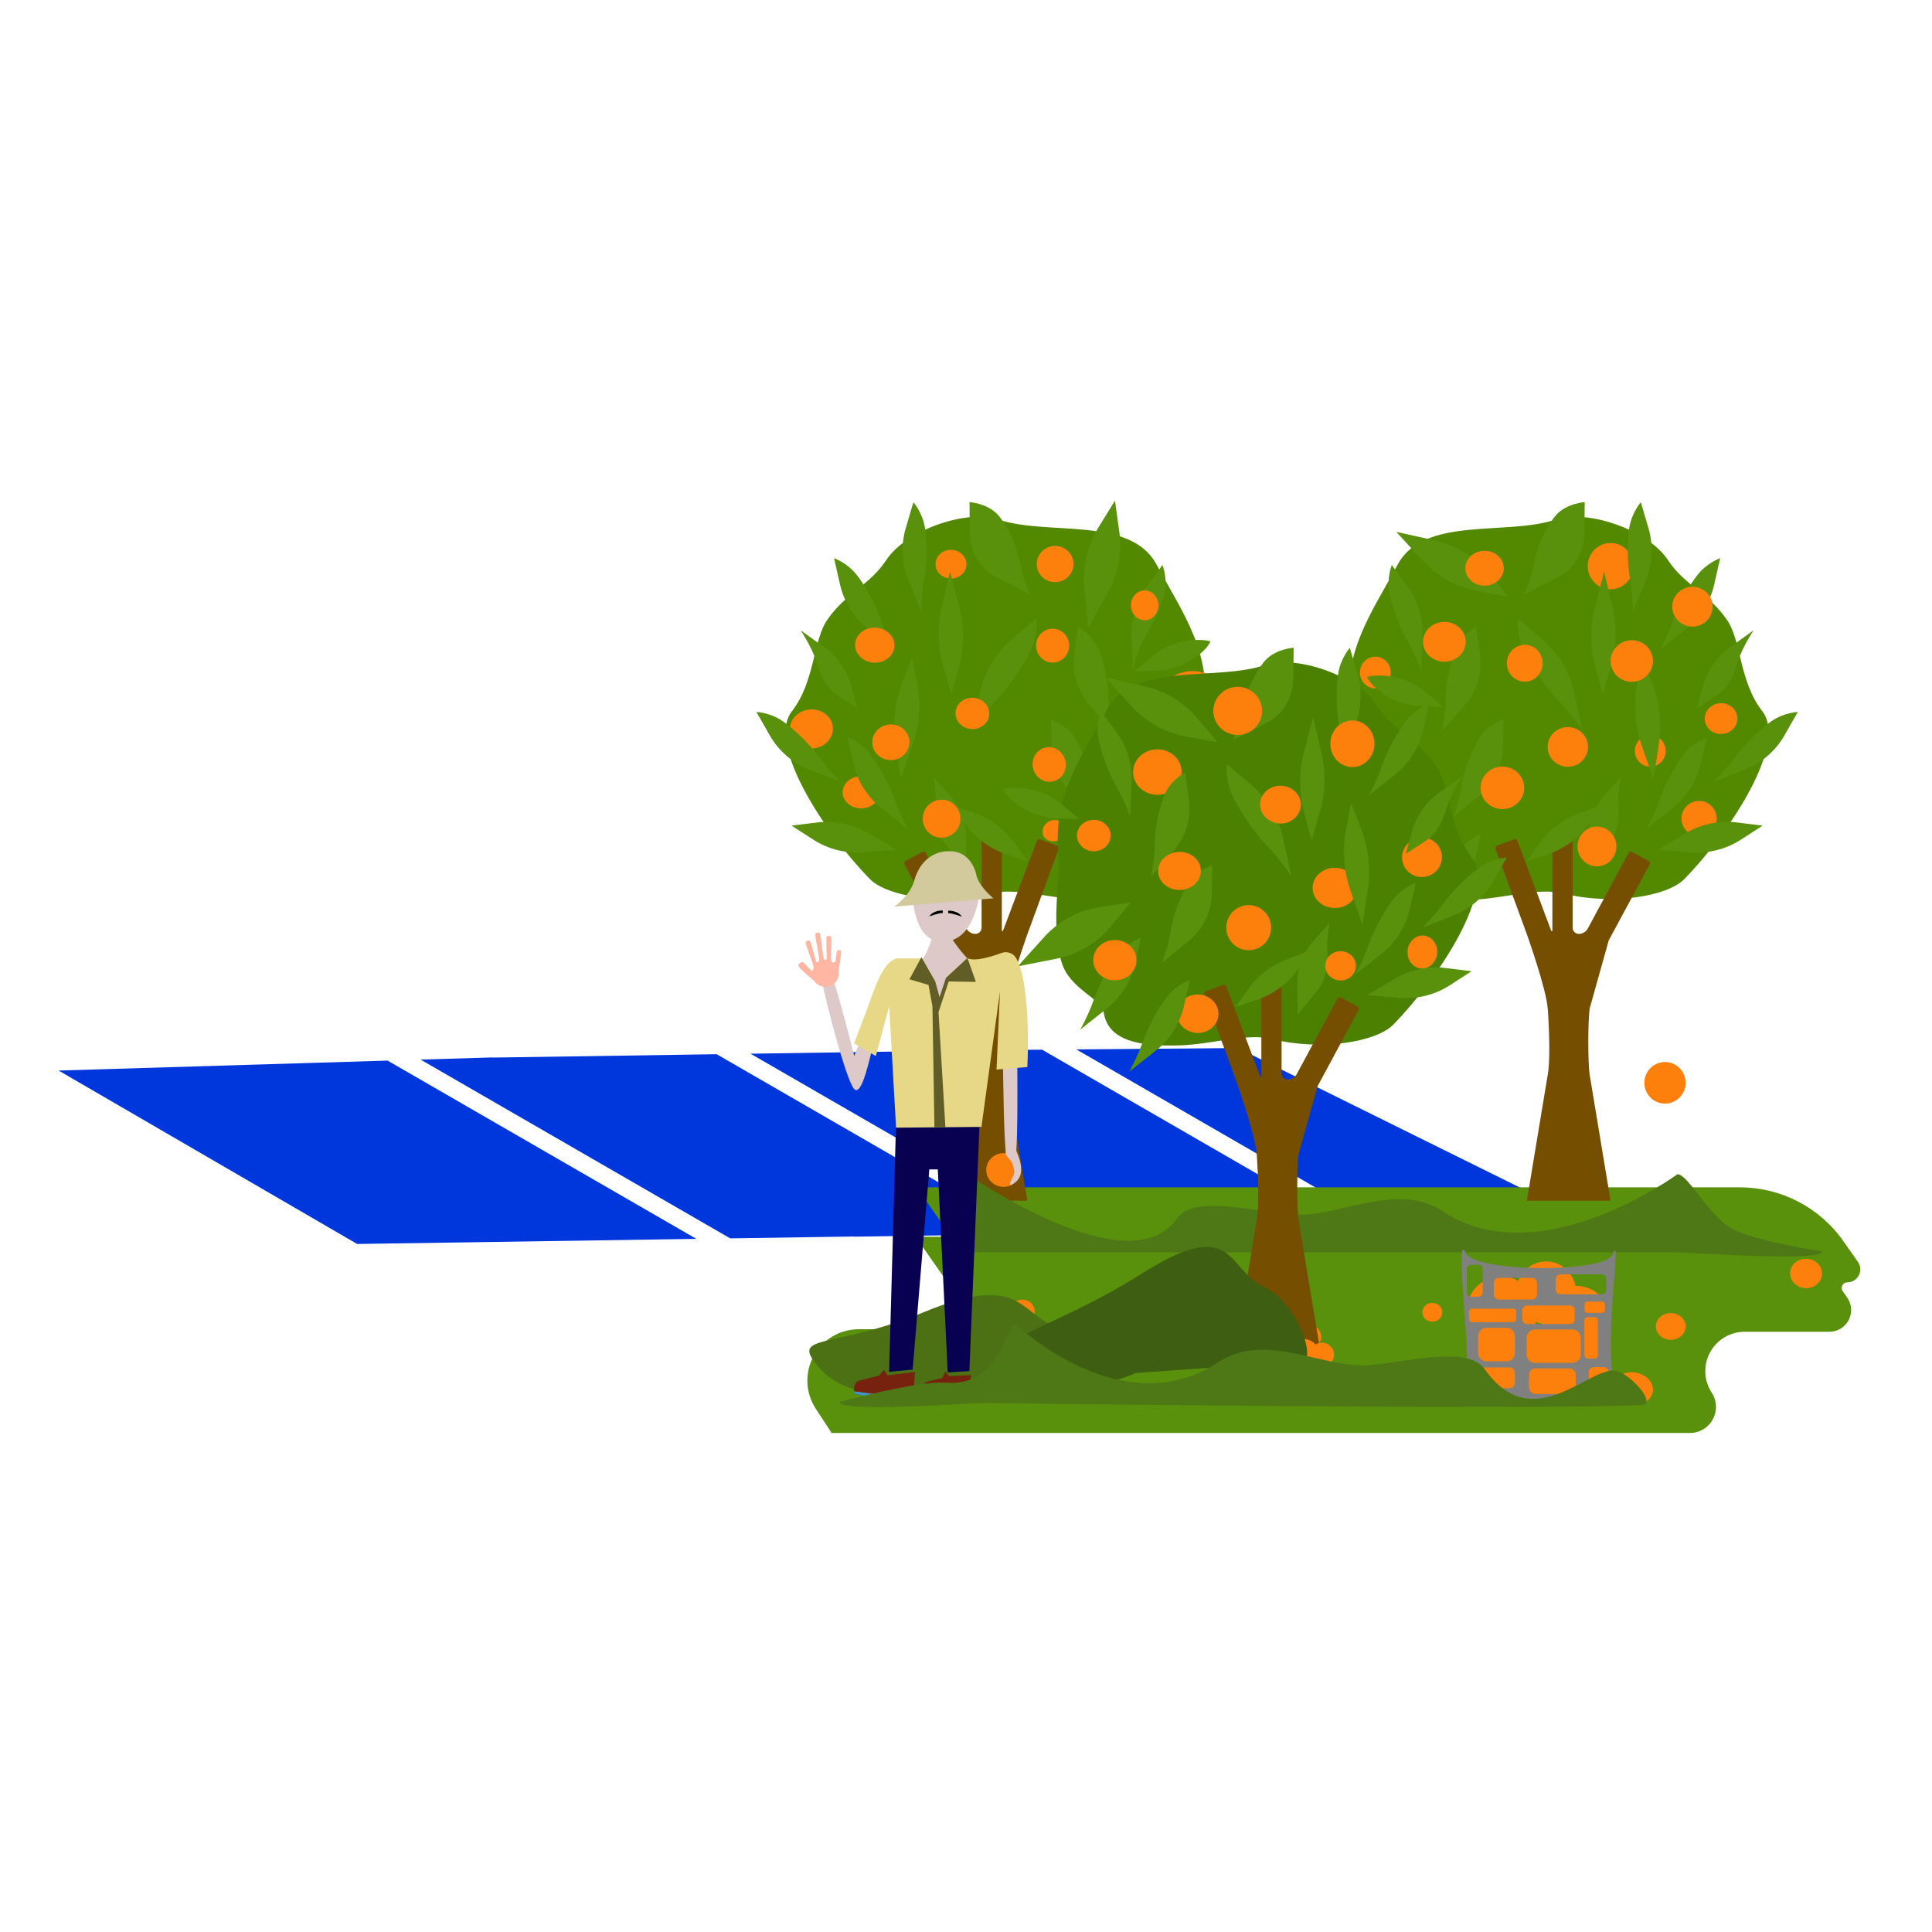 <?xml version="1.0" encoding="UTF-8" standalone="no"?>
<!DOCTYPE svg PUBLIC "-//W3C//DTD SVG 1.1//EN" "http://www.w3.org/Graphics/SVG/1.1/DTD/svg11.dtd">
<svg width="100%" height="100%" viewBox="0 0 800 800" version="1.1" xmlns="http://www.w3.org/2000/svg" xmlns:xlink="http://www.w3.org/1999/xlink" xml:space="preserve" xmlns:serif="http://www.serif.com/" style="fill-rule:evenodd;clip-rule:evenodd;stroke-linejoin:round;stroke-miterlimit:2;">
    <rect id="Artboard1" x="0" y="0" width="800" height="800" style="fill:none;"/>
    <g id="Artboard11" serif:id="Artboard1">
        <g transform="matrix(0.655,0,0,0.655,885.736,-93.907)">
            <g transform="matrix(0.997,-0.015,0.014,0.912,-202.892,113.914)">
                <path d="M-306.401,879.867L-465.825,879.269L-491.789,879.269L-687.49,751.396L-535.772,751.396L-502.635,751.645L-306.401,879.867ZM-480.914,751.808L-378.388,752.577L-150.691,880.45L-284.805,879.948L-480.914,751.808ZM-513.261,879.269L-623.575,879.269L-623.649,879.156L-702.157,879.156L-896.694,752.043L-850.921,751.283L-850.847,751.396L-708.961,751.396L-513.261,879.269ZM-723.628,879.156L-938.724,879.156L-1126.29,755.855L-917.634,752.39L-723.628,879.156Z" style="fill:rgb(0,55,221);"/>
            </g>
            <path d="M-249.345,985.291C-258.477,985.291 -266.875,990.296 -271.22,998.329C-275.565,1006.36 -275.157,1016.13 -270.158,1023.77C-270.158,1023.77 -270.158,1023.77 -270.157,1023.77C-266.845,1028.84 -266.575,1035.31 -269.454,1040.63C-272.332,1045.96 -277.897,1049.27 -283.948,1049.27C-402.506,1049.27 -826.528,1049.27 -826.528,1049.27C-826.528,1049.27 -830.762,1042.8 -836.569,1033.92C-843.094,1023.94 -843.627,1011.19 -837.955,1000.71C-832.283,990.218 -821.319,983.683 -809.397,983.683C-772.596,983.683 -732.493,983.683 -732.493,983.683L-773.438,925.255L-750.844,925.255L-772.756,893.986L-252.372,893.986C-226.285,893.986 -201.837,906.707 -186.865,928.071C-183.611,932.716 -180.448,937.228 -177.698,941.152C-175.948,943.65 -175.733,946.914 -177.141,949.619C-178.549,952.324 -181.345,954.022 -184.395,954.022L-184.398,954.022C-185.732,954.022 -186.956,954.764 -187.572,955.948C-188.188,957.132 -188.094,958.56 -187.328,959.653C-186.473,960.873 -185.52,962.234 -184.511,963.674C-181.571,967.869 -181.21,973.351 -183.574,977.896C-185.939,982.44 -190.636,985.291 -195.759,985.291C-211.27,985.291 -231.312,985.291 -249.345,985.291Z" style="fill:rgb(89,144,12);"/>
            <g transform="matrix(1,0,0,1,-87.046,51.165)">
                <g transform="matrix(-1,0,0,1,-18.157,188.225)">
                    <g transform="matrix(1.157,0,0,1.023,-74.389,-25.447)">
                        <path d="M292.111,252.081C318.715,262.272 364.025,249.777 378.35,279.698C393.316,310.961 408.421,333.512 404.576,371.507C403.589,381.251 409.287,414.255 402.879,436.359C398.218,452.439 381.035,458.508 380.079,466.373C377.831,484.864 359.33,487.741 338.649,487.07C321.1,486.5 301.668,479.217 287.906,483.153C261.521,490.698 231.089,484.936 221.905,474.324C196.692,445.192 165.276,390.79 179.222,370.524C191.959,352.017 190.593,326.878 198.635,313.873C208.956,297.181 221.88,292.407 230.642,277.317C241.706,258.261 275.019,245.534 292.111,252.081Z" style="fill:rgb(82,137,0);"/>
                    </g>
                    <g transform="matrix(1,0,0,1,-0.055,-1.02)">
                        <path d="M230.119,499.515C230.119,499.515 208.443,459.291 204.175,451.37C203.775,450.627 204.052,449.7 204.795,449.3C207.362,447.917 212.932,444.915 215.499,443.532C216.242,443.132 217.169,443.409 217.569,444.152C221.234,450.954 237.772,481.644 243.338,491.974C244.468,494.071 246.659,495.379 249.041,495.379C249.042,495.379 249.042,495.379 249.043,495.379C250.076,495.379 251.067,494.969 251.798,494.238C252.529,493.507 252.939,492.516 252.939,491.483C252.939,479.73 252.939,444.962 252.939,437.247C252.939,436.403 253.623,435.719 254.467,435.719C256.928,435.719 261.741,435.719 264.201,435.719C264.607,435.719 264.995,435.88 265.282,436.166C265.568,436.453 265.729,436.842 265.729,437.247C265.729,445.402 265.729,483.786 265.729,493.261C265.729,493.447 265.862,493.607 266.046,493.64C266.229,493.673 266.41,493.571 266.476,493.396C269.994,484.049 284.883,444.496 287.898,436.486C288.193,435.701 289.066,435.301 289.854,435.59C292.497,436.56 298.138,438.63 300.79,439.603C301.17,439.743 301.48,440.028 301.65,440.396C301.82,440.763 301.838,441.184 301.698,441.564C298.505,450.264 281.871,495.595 281.871,495.595C281.871,495.595 269.417,530.509 268.689,542.718C268.689,542.718 268.689,542.718 268.688,542.718C268.647,542.718 268.613,542.751 268.613,542.793C268.613,544.748 266.486,570.456 268.613,584.31C268.615,584.32 268.642,584.31 268.642,584.31L281.87,664.058L228.956,664.058L242.185,584.31C242.185,584.31 242.212,584.32 242.213,584.31C243.278,575.807 243.323,552.441 242.213,542.718C242.213,542.717 242.213,542.718 242.212,542.718C242.207,542.718 242.203,542.715 242.202,542.71C242.023,542.069 230.119,499.515 230.119,499.515Z" style="fill:rgb(117,78,0);"/>
                    </g>
                    <g transform="matrix(0.516,0.027,-0.027,0.524,162.909,132.081)">
                        <circle cx="140.457" cy="240.474" r="27.919" style="fill:rgb(252,128,11);"/>
                    </g>
                    <g transform="matrix(0.349,0,0,0.359,328.578,242.804)">
                        <circle cx="140.457" cy="240.474" r="27.919" style="fill:rgb(252,128,11);"/>
                    </g>
                    <g transform="matrix(0.467,0,0,0.471,128.896,475.244)">
                        <circle cx="140.457" cy="240.474" r="27.919" style="fill:rgb(252,128,11);"/>
                    </g>
                    <g transform="matrix(0.35,0,0,0.356,154.629,293.106)">
                        <circle cx="140.457" cy="240.474" r="27.919" style="fill:rgb(252,128,11);"/>
                    </g>
                    <g transform="matrix(0.398,-4.84129e-19,0,0.399,117.047,325.494)">
                        <circle cx="140.457" cy="240.474" r="27.919" style="fill:rgb(252,128,11);"/>
                    </g>
                    <g transform="matrix(0.37,0,0,0.349,107.073,274.338)">
                        <circle cx="140.457" cy="240.474" r="27.919" style="fill:rgb(252,128,11);"/>
                    </g>
                    <g>
                        <g transform="matrix(-0.035,0.152,-0.275,-0.063,154.286,402.656)">
                            <path d="M176.226,-185.053C176.226,-185.053 197.169,-148.537 216.721,-114.446C237.67,-77.92 236.281,-35.841 212.951,-0.225C194.571,27.834 176.226,55.84 176.226,55.84C176.226,55.84 157.881,27.834 139.501,-0.225C116.171,-35.841 114.782,-77.92 135.73,-114.446C155.283,-148.537 176.226,-185.053 176.226,-185.053Z" style="fill:rgb(89,144,12);"/>
                        </g>
                        <g transform="matrix(0.074,-0.101,0.206,0.152,257.596,457.912)">
                            <path d="M176.226,-185.053C176.226,-185.053 197.169,-148.537 216.721,-114.446C237.67,-77.92 236.281,-35.841 212.951,-0.225C194.571,27.834 176.226,55.84 176.226,55.84C176.226,55.84 157.881,27.834 139.501,-0.225C116.171,-35.841 114.782,-77.92 135.73,-114.446C155.283,-148.537 176.226,-185.053 176.226,-185.053Z" style="fill:rgb(89,144,12);"/>
                        </g>
                        <g transform="matrix(-0.153,0.053,-0.084,-0.241,254.166,399.454)">
                            <path d="M176.226,-185.053C176.226,-185.053 197.169,-148.537 216.721,-114.446C237.67,-77.92 226.532,-46.549 203.202,-10.932C184.822,17.127 176.226,55.84 176.226,55.84C176.226,55.84 157.881,27.834 139.501,-0.225C116.171,-35.841 114.782,-77.92 135.73,-114.446C155.283,-148.537 176.226,-185.053 176.226,-185.053Z" style="fill:rgb(89,144,12);"/>
                        </g>
                        <g transform="matrix(-0.097,0.172,-0.297,-0.168,381.815,361.439)">
                            <path d="M176.226,-185.053C176.226,-185.053 197.169,-148.537 216.721,-114.446C237.67,-77.92 236.281,-35.841 212.951,-0.225C194.571,27.834 176.226,55.84 176.226,55.84C176.226,55.84 157.881,27.834 139.501,-0.225C116.171,-35.841 114.782,-77.92 135.73,-114.446C155.283,-148.537 176.226,-185.053 176.226,-185.053Z" style="fill:rgb(89,144,12);"/>
                        </g>
                        <g transform="matrix(0.094,0.162,-0.295,0.17,293.19,243.14)">
                            <path d="M176.226,-185.053C176.226,-185.053 197.169,-148.537 216.721,-114.446C237.67,-77.92 236.281,-35.841 212.951,-0.225C194.571,27.834 176.226,55.84 176.226,55.84C176.226,55.84 157.881,27.834 139.501,-0.225C116.171,-35.841 114.782,-77.92 135.73,-114.446C155.283,-148.537 176.226,-185.053 176.226,-185.053Z" style="fill:rgb(89,144,12);"/>
                        </g>
                        <g transform="matrix(0.046,0.12,-0.225,0.087,339.186,324.893)">
                            <path d="M173.814,-158.007C173.814,-158.007 197.169,-148.537 216.721,-114.446C237.67,-77.92 236.281,-35.841 212.951,-0.225C194.571,27.834 176.226,55.84 176.226,55.84C176.226,55.84 157.881,27.834 139.501,-0.225C116.171,-35.841 114.782,-77.92 135.73,-114.446C155.283,-148.537 173.814,-158.007 173.814,-158.007Z" style="fill:rgb(89,144,12);"/>
                        </g>
                        <g transform="matrix(0.117,-0.086,0.149,0.205,145.459,355.537)">
                            <path d="M176.226,-185.053C176.226,-185.053 197.169,-148.537 216.721,-114.446C237.67,-77.92 236.281,-35.841 212.951,-0.225C194.571,27.834 176.226,55.84 176.226,55.84C176.226,55.84 157.881,27.834 139.501,-0.225C116.171,-35.841 132.153,-65.881 153.102,-102.407C172.654,-136.498 176.226,-185.053 176.226,-185.053Z" style="fill:rgb(89,144,12);"/>
                        </g>
                        <g transform="matrix(-0.138,-0.013,0.03,-0.321,231.607,339.628)">
                            <path d="M176.226,-185.053C176.226,-185.053 197.169,-148.537 216.721,-114.446C237.67,-77.92 236.281,-35.841 212.951,-0.225C194.571,27.834 176.226,55.84 176.226,55.84C176.226,55.84 157.881,27.834 139.501,-0.225C116.171,-35.841 114.782,-77.92 135.73,-114.446C155.283,-148.537 176.226,-185.053 176.226,-185.053Z" style="fill:rgb(89,144,12);"/>
                        </g>
                        <g transform="matrix(0.139,-0.002,0.004,0.323,209.195,325.397)">
                            <path d="M176.226,-185.053C176.226,-185.053 197.169,-148.537 216.721,-114.446C237.67,-77.92 236.281,-35.841 212.951,-0.225C194.571,27.834 176.226,55.84 176.226,55.84C176.226,55.84 157.881,27.834 139.501,-0.225C116.171,-35.841 114.782,-77.92 135.73,-114.446C155.283,-148.537 176.226,-185.053 176.226,-185.053Z" style="fill:rgb(89,144,12);"/>
                        </g>
                        <g transform="matrix(-0.106,0.128,-0.222,-0.184,141.621,341.801)">
                            <path d="M176.226,-185.053C176.226,-185.053 197.169,-148.537 216.721,-114.446C237.67,-77.92 236.281,-35.841 212.951,-0.225C194.571,27.834 176.226,55.84 176.226,55.84C176.226,55.84 145.166,32.837 139.501,-0.225C135.044,-26.238 139.584,-75.756 156.573,-114.296C172.426,-150.257 176.226,-185.053 176.226,-185.053Z" style="fill:rgb(89,144,12);"/>
                        </g>
                        <g transform="matrix(-0.165,0.012,-0.021,-0.288,240.003,235.472)">
                            <path d="M176.226,-185.053C176.226,-185.053 197.169,-148.537 216.721,-114.446C237.67,-77.92 236.281,-35.841 212.951,-0.225C194.571,27.834 176.226,55.84 176.226,55.84C176.226,55.84 145.166,32.837 139.501,-0.225C135.044,-26.238 139.584,-75.756 156.573,-114.296C172.426,-150.257 176.226,-185.053 176.226,-185.053Z" style="fill:rgb(89,144,12);"/>
                        </g>
                        <g transform="matrix(-0.139,0.091,-0.159,-0.241,201.403,367.422)">
                            <path d="M176.226,-185.053C176.226,-185.053 197.169,-148.537 216.721,-114.446C237.67,-77.92 236.281,-35.841 212.951,-0.225C194.571,27.834 176.226,55.84 176.226,55.84C176.226,55.84 145.166,32.837 139.501,-0.225C135.044,-26.238 139.584,-75.756 156.573,-114.296C172.426,-150.257 176.226,-185.053 176.226,-185.053Z" style="fill:rgb(89,144,12);"/>
                        </g>
                        <g transform="matrix(-0.163,-0.094,0.17,-0.295,306.76,328.028)">
                            <path d="M176.226,-185.053C176.226,-185.053 197.169,-148.537 216.721,-114.446C237.67,-77.92 236.281,-35.841 212.951,-0.225C194.571,27.834 176.226,55.84 176.226,55.84C176.226,55.84 145.166,32.837 139.501,-0.225C135.044,-26.238 139.584,-75.756 156.573,-114.296C172.426,-150.257 176.226,-185.053 176.226,-185.053Z" style="fill:rgb(89,144,12);"/>
                        </g>
                        <g transform="matrix(-0.139,0.091,-0.159,-0.241,192.994,254.292)">
                            <path d="M176.226,-185.053C176.226,-185.053 197.169,-148.537 216.721,-114.446C237.67,-77.92 236.281,-35.841 212.951,-0.225C194.571,27.834 176.226,55.84 176.226,55.84C176.226,55.84 145.166,32.837 139.501,-0.225C135.044,-26.238 139.584,-75.756 156.573,-114.296C172.426,-150.257 176.226,-185.053 176.226,-185.053Z" style="fill:rgb(89,144,12);"/>
                        </g>
                        <g transform="matrix(-0.239,0.158,-0.16,-0.243,296.303,207.134)">
                            <path d="M176.226,-185.053C176.226,-185.053 197.169,-148.537 216.721,-114.446C237.67,-77.92 236.281,-35.841 212.951,-0.225C194.571,27.834 176.226,55.84 176.226,55.84C176.226,55.84 145.166,32.837 139.501,-0.225C135.044,-26.238 139.584,-75.756 156.573,-114.296C172.426,-150.257 176.226,-185.053 176.226,-185.053Z" style="fill:rgb(89,144,12);"/>
                        </g>
                        <g transform="matrix(-0.194,0.1,-0.132,-0.256,338.292,355.576)">
                            <path d="M176.226,-185.053C176.226,-185.053 197.169,-148.537 216.721,-114.446C237.67,-77.92 236.281,-35.841 212.951,-0.225C194.571,27.834 176.226,55.84 176.226,55.84C176.226,55.84 145.166,32.837 139.501,-0.225C135.044,-26.238 139.584,-75.756 156.573,-114.296C172.426,-150.257 176.226,-185.053 176.226,-185.053Z" style="fill:rgb(89,144,12);"/>
                        </g>
                        <g transform="matrix(-0.202,0.066,-0.09,-0.274,354.456,303.928)">
                            <path d="M176.226,-185.053C176.226,-185.053 197.169,-148.537 216.721,-114.446C237.67,-77.92 236.281,-35.841 212.951,-0.225C194.571,27.834 176.226,55.84 176.226,55.84C176.226,55.84 145.166,32.837 139.501,-0.225C135.044,-26.238 139.584,-75.756 156.573,-114.296C172.426,-150.257 176.226,-185.053 176.226,-185.053Z" style="fill:rgb(89,144,12);"/>
                        </g>
                        <g transform="matrix(-0.139,0.091,-0.159,-0.241,344.267,428.821)">
                            <path d="M176.226,-185.053C176.226,-185.053 197.169,-148.537 216.721,-114.446C237.67,-77.92 236.281,-35.841 212.951,-0.225C194.571,27.834 176.226,55.84 176.226,55.84C176.226,55.84 145.166,32.837 139.501,-0.225C135.044,-26.238 139.584,-75.756 156.573,-114.296C172.426,-150.257 176.226,-185.053 176.226,-185.053Z" style="fill:rgb(89,144,12);"/>
                        </g>
                        <g transform="matrix(-0.139,0.091,-0.159,-0.241,375.212,402.174)">
                            <path d="M176.226,-185.053C176.226,-185.053 197.169,-148.537 216.721,-114.446C237.67,-77.92 236.281,-35.841 212.951,-0.225C194.571,27.834 176.226,55.84 176.226,55.84C176.226,55.84 145.166,32.837 139.501,-0.225C135.044,-26.238 139.584,-75.756 156.573,-114.296C172.426,-150.257 176.226,-185.053 176.226,-185.053Z" style="fill:rgb(89,144,12);"/>
                        </g>
                        <g transform="matrix(-0.16,-0.044,0.077,-0.278,391.098,284.459)">
                            <path d="M176.226,-185.053C176.226,-185.053 197.169,-148.537 216.721,-114.446C237.67,-77.92 236.281,-35.841 212.951,-0.225C194.571,27.834 176.226,55.84 176.226,55.84C176.226,55.84 145.166,32.837 139.501,-0.225C135.044,-26.238 139.584,-75.756 156.573,-114.296C172.426,-150.257 176.226,-185.053 176.226,-185.053Z" style="fill:rgb(89,144,12);"/>
                        </g>
                    </g>
                    <g transform="matrix(0.338,0,0,0.303,143.366,669.667)">
                        <circle cx="140.457" cy="240.474" r="27.919" style="fill:rgb(252,128,11);"/>
                    </g>
                    <g transform="matrix(0.405,-0.008,0.008,0.418,224.326,223.866)">
                        <circle cx="140.457" cy="240.474" r="27.919" style="fill:rgb(252,128,11);"/>
                    </g>
                    <g transform="matrix(0.44,0,0,0.45,175.698,330.866)">
                        <circle cx="140.457" cy="240.474" r="27.919" style="fill:rgb(252,128,11);"/>
                    </g>
                    <g transform="matrix(0.458,0,0,0.451,112.807,179.062)">
                        <circle cx="140.457" cy="240.474" r="27.919" style="fill:rgb(252,128,11);"/>
                    </g>
                    <g transform="matrix(0.435,0.006,-0.006,0.395,248.895,167.378)">
                        <circle cx="140.457" cy="240.474" r="27.919" style="fill:rgb(252,128,11);"/>
                    </g>
                    <g transform="matrix(0.494,0,0,0.481,227.897,286.361)">
                        <circle cx="140.457" cy="240.474" r="27.919" style="fill:rgb(252,128,11);"/>
                    </g>
                    <g transform="matrix(0.48,0,0,0.471,148.053,208.599)">
                        <circle cx="140.457" cy="240.474" r="27.919" style="fill:rgb(252,128,11);"/>
                    </g>
                    <g transform="matrix(0.484,0,0,0.451,265.973,201.265)">
                        <circle cx="140.457" cy="240.474" r="27.919" style="fill:rgb(252,128,11);"/>
                    </g>
                    <g transform="matrix(0.457,0,0,0.449,191.733,268.185)">
                        <circle cx="140.457" cy="240.474" r="27.919" style="fill:rgb(252,128,11);"/>
                    </g>
                    <g transform="matrix(0.452,-0.067,0.054,0.366,138.322,703.256)">
                        <circle cx="140.457" cy="240.474" r="27.919" style="fill:rgb(252,128,11);"/>
                    </g>
                </g>
                <g transform="matrix(1,0,0,1,-897.558,188.225)">
                    <g transform="matrix(1.157,0,0,1.023,-74.389,-25.447)">
                        <path d="M292.111,252.081C318.715,262.272 364.025,249.777 378.35,279.698C393.316,310.961 408.421,333.512 404.576,371.507C403.589,381.251 409.287,414.255 402.879,436.359C398.218,452.439 381.035,458.508 380.079,466.373C377.831,484.864 359.33,487.741 338.649,487.07C321.1,486.5 301.668,479.217 287.906,483.153C261.521,490.698 231.089,484.936 221.905,474.324C196.692,445.192 165.276,390.79 179.222,370.524C191.959,352.017 190.593,326.878 198.635,313.873C208.956,297.181 221.88,292.407 230.642,277.317C241.706,258.261 275.019,245.534 292.111,252.081Z" style="fill:rgb(82,137,0);"/>
                    </g>
                    <g transform="matrix(1,0,0,1,-0.055,-1.02)">
                        <path d="M230.119,499.515C230.119,499.515 208.443,459.291 204.175,451.37C203.775,450.627 204.052,449.7 204.795,449.3C207.362,447.917 212.932,444.915 215.499,443.532C216.242,443.132 217.169,443.409 217.569,444.152C221.234,450.954 237.772,481.644 243.338,491.974C244.468,494.071 246.659,495.379 249.041,495.379C249.042,495.379 249.042,495.379 249.043,495.379C250.076,495.379 251.067,494.969 251.798,494.238C252.529,493.507 252.939,492.516 252.939,491.483C252.939,479.73 252.939,444.962 252.939,437.247C252.939,436.403 253.623,435.719 254.467,435.719C256.928,435.719 261.741,435.719 264.201,435.719C264.607,435.719 264.995,435.88 265.282,436.166C265.568,436.453 265.729,436.842 265.729,437.247C265.729,445.402 265.729,483.786 265.729,493.261C265.729,493.447 265.862,493.607 266.046,493.64C266.229,493.673 266.41,493.571 266.476,493.396C269.994,484.049 284.883,444.496 287.898,436.486C288.193,435.701 289.066,435.301 289.854,435.59C292.497,436.56 298.138,438.63 300.79,439.603C301.17,439.743 301.48,440.028 301.65,440.396C301.82,440.763 301.838,441.184 301.698,441.564C298.505,450.264 281.871,495.595 281.871,495.595C281.871,495.595 269.417,530.509 268.689,542.718C268.689,542.718 268.689,542.718 268.688,542.718C268.647,542.718 268.613,542.751 268.613,542.793C268.613,544.748 266.486,570.456 268.613,584.31C268.615,584.32 268.642,584.31 268.642,584.31L281.87,664.058L228.956,664.058L242.185,584.31C242.185,584.31 242.212,584.32 242.213,584.31C243.278,575.807 243.323,552.441 242.213,542.718C242.213,542.717 242.213,542.718 242.212,542.718C242.207,542.718 242.203,542.715 242.202,542.71C242.023,542.069 230.119,499.515 230.119,499.515Z" style="fill:rgb(117,78,0);"/>
                    </g>
                    <g transform="matrix(0.35,0.011,-0.01,0.325,186.788,180.953)">
                        <circle cx="140.457" cy="240.474" r="27.919" style="fill:rgb(252,128,11);"/>
                    </g>
                    <g transform="matrix(0.865,0,0,0.82,264.805,153.945)">
                        <circle cx="140.457" cy="240.474" r="27.919" style="fill:rgb(252,128,11);"/>
                    </g>
                    <g transform="matrix(0.231,-0.123,0.111,0.209,239.441,396.142)">
                        <circle cx="140.457" cy="240.474" r="27.919" style="fill:rgb(252,128,11);"/>
                    </g>
                    <g transform="matrix(0.418,0,0,0.364,118.004,317.331)">
                        <circle cx="140.457" cy="240.474" r="27.919" style="fill:rgb(252,128,11);"/>
                    </g>
                    <g transform="matrix(0.416,-0.009,0.009,0.41,238.769,163.226)">
                        <circle cx="140.457" cy="240.474" r="27.919" style="fill:rgb(252,128,11);"/>
                    </g>
                    <g transform="matrix(0.487,-0.029,0.026,0.442,70.621,262.602)">
                        <circle cx="140.457" cy="240.474" r="27.919" style="fill:rgb(252,128,11);"/>
                    </g>
                    <g>
                        <g transform="matrix(-0.035,0.152,-0.275,-0.063,154.286,402.656)">
                            <path d="M176.226,-185.053C176.226,-185.053 197.169,-148.537 216.721,-114.446C237.67,-77.92 236.281,-35.841 212.951,-0.225C194.571,27.834 176.226,55.84 176.226,55.84C176.226,55.84 157.881,27.834 139.501,-0.225C116.171,-35.841 114.782,-77.92 135.73,-114.446C155.283,-148.537 176.226,-185.053 176.226,-185.053Z" style="fill:rgb(89,144,12);"/>
                        </g>
                        <g transform="matrix(0.074,-0.101,0.206,0.152,257.596,457.912)">
                            <path d="M176.226,-185.053C176.226,-185.053 197.169,-148.537 216.721,-114.446C237.67,-77.92 236.281,-35.841 212.951,-0.225C194.571,27.834 176.226,55.84 176.226,55.84C176.226,55.84 157.881,27.834 139.501,-0.225C116.171,-35.841 114.782,-77.92 135.73,-114.446C155.283,-148.537 176.226,-185.053 176.226,-185.053Z" style="fill:rgb(89,144,12);"/>
                        </g>
                        <g transform="matrix(-0.153,0.053,-0.084,-0.241,254.166,399.454)">
                            <path d="M176.226,-185.053C176.226,-185.053 197.169,-148.537 216.721,-114.446C237.67,-77.92 226.532,-46.549 203.202,-10.932C184.822,17.127 176.226,55.84 176.226,55.84C176.226,55.84 157.881,27.834 139.501,-0.225C116.171,-35.841 114.782,-77.92 135.73,-114.446C155.283,-148.537 176.226,-185.053 176.226,-185.053Z" style="fill:rgb(89,144,12);"/>
                        </g>
                        <g transform="matrix(-0.097,0.172,-0.297,-0.168,381.815,361.439)">
                            <path d="M176.226,-185.053C176.226,-185.053 197.169,-148.537 216.721,-114.446C237.67,-77.92 236.281,-35.841 212.951,-0.225C194.571,27.834 176.226,55.84 176.226,55.84C176.226,55.84 157.881,27.834 139.501,-0.225C116.171,-35.841 114.782,-77.92 135.73,-114.446C155.283,-148.537 176.226,-185.053 176.226,-185.053Z" style="fill:rgb(89,144,12);"/>
                        </g>
                        <g transform="matrix(-0.183,-0.039,0.07,-0.333,365.538,245.941)">
                            <path d="M176.226,-185.053C176.226,-185.053 197.169,-148.537 216.721,-114.446C237.67,-77.92 236.281,-35.841 212.951,-0.225C194.571,27.834 176.226,55.84 176.226,55.84C176.226,55.84 157.881,27.834 139.501,-0.225C116.171,-35.841 114.782,-77.92 135.73,-114.446C155.283,-148.537 176.226,-185.053 176.226,-185.053Z" style="fill:rgb(89,144,12);"/>
                        </g>
                        <g transform="matrix(0.046,0.12,-0.225,0.087,353.971,302.376)">
                            <path d="M173.814,-158.007C173.814,-158.007 197.169,-148.537 216.721,-114.446C237.67,-77.92 236.281,-35.841 212.951,-0.225C194.571,27.834 176.226,55.84 176.226,55.84C176.226,55.84 157.881,27.834 139.501,-0.225C116.171,-35.841 114.782,-77.92 135.73,-114.446C155.283,-148.537 173.814,-158.007 173.814,-158.007Z" style="fill:rgb(89,144,12);"/>
                        </g>
                        <g transform="matrix(0.117,-0.086,0.149,0.205,145.459,355.537)">
                            <path d="M176.226,-185.053C176.226,-185.053 197.169,-148.537 216.721,-114.446C237.67,-77.92 236.281,-35.841 212.951,-0.225C194.571,27.834 176.226,55.84 176.226,55.84C176.226,55.84 157.881,27.834 139.501,-0.225C116.171,-35.841 132.153,-65.881 153.102,-102.407C172.654,-136.498 176.226,-185.053 176.226,-185.053Z" style="fill:rgb(89,144,12);"/>
                        </g>
                        <g transform="matrix(-0.138,-0.013,0.03,-0.321,231.607,339.628)">
                            <path d="M176.226,-185.053C176.226,-185.053 197.169,-148.537 216.721,-114.446C237.67,-77.92 236.281,-35.841 212.951,-0.225C194.571,27.834 176.226,55.84 176.226,55.84C176.226,55.84 157.881,27.834 139.501,-0.225C116.171,-35.841 114.782,-77.92 135.73,-114.446C155.283,-148.537 176.226,-185.053 176.226,-185.053Z" style="fill:rgb(89,144,12);"/>
                        </g>
                        <g transform="matrix(0.139,-0.002,0.004,0.323,209.195,325.397)">
                            <path d="M176.226,-185.053C176.226,-185.053 197.169,-148.537 216.721,-114.446C237.67,-77.92 236.281,-35.841 212.951,-0.225C194.571,27.834 176.226,55.84 176.226,55.84C176.226,55.84 157.881,27.834 139.501,-0.225C116.171,-35.841 114.782,-77.92 135.73,-114.446C155.283,-148.537 176.226,-185.053 176.226,-185.053Z" style="fill:rgb(89,144,12);"/>
                        </g>
                        <g transform="matrix(-0.106,0.128,-0.222,-0.184,141.621,341.801)">
                            <path d="M176.226,-185.053C176.226,-185.053 197.169,-148.537 216.721,-114.446C237.67,-77.92 236.281,-35.841 212.951,-0.225C194.571,27.834 176.226,55.84 176.226,55.84C176.226,55.84 145.166,32.837 139.501,-0.225C135.044,-26.238 139.584,-75.756 156.573,-114.296C172.426,-150.257 176.226,-185.053 176.226,-185.053Z" style="fill:rgb(89,144,12);"/>
                        </g>
                        <g transform="matrix(-0.165,0.012,-0.021,-0.288,240.003,235.472)">
                            <path d="M176.226,-185.053C176.226,-185.053 197.169,-148.537 216.721,-114.446C237.67,-77.92 236.281,-35.841 212.951,-0.225C194.571,27.834 176.226,55.84 176.226,55.84C176.226,55.84 145.166,32.837 139.501,-0.225C135.044,-26.238 139.584,-75.756 156.573,-114.296C172.426,-150.257 176.226,-185.053 176.226,-185.053Z" style="fill:rgb(89,144,12);"/>
                        </g>
                        <g transform="matrix(-0.139,0.091,-0.159,-0.241,201.403,367.422)">
                            <path d="M176.226,-185.053C176.226,-185.053 197.169,-148.537 216.721,-114.446C237.67,-77.92 236.281,-35.841 212.951,-0.225C194.571,27.834 176.226,55.84 176.226,55.84C176.226,55.84 145.166,32.837 139.501,-0.225C135.044,-26.238 139.584,-75.756 156.573,-114.296C172.426,-150.257 176.226,-185.053 176.226,-185.053Z" style="fill:rgb(89,144,12);"/>
                        </g>
                        <g transform="matrix(-0.163,-0.094,0.17,-0.295,306.76,328.028)">
                            <path d="M176.226,-185.053C176.226,-185.053 197.169,-148.537 216.721,-114.446C237.67,-77.92 236.281,-35.841 212.951,-0.225C194.571,27.834 176.226,55.84 176.226,55.84C176.226,55.84 145.166,32.837 139.501,-0.225C135.044,-26.238 139.584,-75.756 156.573,-114.296C172.426,-150.257 176.226,-185.053 176.226,-185.053Z" style="fill:rgb(89,144,12);"/>
                        </g>
                        <g transform="matrix(-0.139,0.091,-0.159,-0.241,192.994,254.292)">
                            <path d="M176.226,-185.053C176.226,-185.053 197.169,-148.537 216.721,-114.446C237.67,-77.92 236.281,-35.841 212.951,-0.225C194.571,27.834 176.226,55.84 176.226,55.84C176.226,55.84 145.166,32.837 139.501,-0.225C135.044,-26.238 139.584,-75.756 156.573,-114.296C172.426,-150.257 176.226,-185.053 176.226,-185.053Z" style="fill:rgb(89,144,12);"/>
                        </g>
                        <g transform="matrix(-0.239,0.158,-0.16,-0.243,296.303,207.134)">
                            <path d="M176.226,-185.053C176.226,-185.053 197.169,-148.537 216.721,-114.446C237.67,-77.92 236.281,-35.841 212.951,-0.225C194.571,27.834 176.226,55.84 176.226,55.84C176.226,55.84 145.166,32.837 139.501,-0.225C135.044,-26.238 139.584,-75.756 156.573,-114.296C172.426,-150.257 176.226,-185.053 176.226,-185.053Z" style="fill:rgb(89,144,12);"/>
                        </g>
                        <g transform="matrix(-0.194,0.1,-0.132,-0.256,338.292,355.576)">
                            <path d="M176.226,-185.053C176.226,-185.053 197.169,-148.537 216.721,-114.446C237.67,-77.92 236.281,-35.841 212.951,-0.225C194.571,27.834 176.226,55.84 176.226,55.84C176.226,55.84 145.166,32.837 139.501,-0.225C135.044,-26.238 139.584,-75.756 156.573,-114.296C172.426,-150.257 176.226,-185.053 176.226,-185.053Z" style="fill:rgb(89,144,12);"/>
                        </g>
                        <g transform="matrix(-0.202,0.066,-0.09,-0.274,354.456,303.928)">
                            <path d="M176.226,-185.053C176.226,-185.053 197.169,-148.537 216.721,-114.446C237.67,-77.92 236.281,-35.841 212.951,-0.225C194.571,27.834 176.226,55.84 176.226,55.84C176.226,55.84 145.166,32.837 139.501,-0.225C135.044,-26.238 139.584,-75.756 156.573,-114.296C172.426,-150.257 176.226,-185.053 176.226,-185.053Z" style="fill:rgb(89,144,12);"/>
                        </g>
                        <g transform="matrix(-0.139,0.091,-0.159,-0.241,344.267,428.821)">
                            <path d="M176.226,-185.053C176.226,-185.053 197.169,-148.537 216.721,-114.446C237.67,-77.92 236.281,-35.841 212.951,-0.225C194.571,27.834 176.226,55.84 176.226,55.84C176.226,55.84 145.166,32.837 139.501,-0.225C135.044,-26.238 139.584,-75.756 156.573,-114.296C172.426,-150.257 176.226,-185.053 176.226,-185.053Z" style="fill:rgb(89,144,12);"/>
                        </g>
                        <g transform="matrix(-0.139,0.091,-0.159,-0.241,375.212,402.174)">
                            <path d="M176.226,-185.053C176.226,-185.053 197.169,-148.537 216.721,-114.446C237.67,-77.92 236.281,-35.841 212.951,-0.225C194.571,27.834 176.226,55.84 176.226,55.84C176.226,55.84 145.166,32.837 139.501,-0.225C135.044,-26.238 139.584,-75.756 156.573,-114.296C172.426,-150.257 176.226,-185.053 176.226,-185.053Z" style="fill:rgb(89,144,12);"/>
                        </g>
                        <g transform="matrix(-0.16,-0.044,0.077,-0.278,391.098,284.459)">
                            <path d="M176.226,-185.053C176.226,-185.053 197.169,-148.537 216.721,-114.446C237.67,-77.92 236.281,-35.841 212.951,-0.225C194.571,27.834 176.226,55.84 176.226,55.84C176.226,55.84 145.166,32.837 139.501,-0.225C135.044,-26.238 151.153,-72.588 168.142,-111.128C183.994,-147.089 176.226,-185.053 176.226,-185.053Z" style="fill:rgb(89,144,12);"/>
                        </g>
                    </g>
                    <g transform="matrix(0.362,0.008,-0.007,0.333,724.941,627.818)">
                        <circle cx="140.457" cy="240.474" r="27.919" style="fill:rgb(252,128,11);"/>
                    </g>
                    <g transform="matrix(0.382,0.02,-0.018,0.354,197.728,267.05)">
                        <circle cx="140.457" cy="240.474" r="27.919" style="fill:rgb(252,128,11);"/>
                    </g>
                    <g transform="matrix(0.427,0.013,-0.014,0.43,170.995,316.311)">
                        <circle cx="140.457" cy="240.474" r="27.919" style="fill:rgb(252,128,11);"/>
                    </g>
                    <g transform="matrix(0.446,0.022,-0.02,0.396,127.523,213.498)">
                        <circle cx="140.457" cy="240.474" r="27.919" style="fill:rgb(252,128,11);"/>
                    </g>
                    <g transform="matrix(0.311,-0.009,0.009,0.338,310.119,206.649)">
                        <circle cx="140.457" cy="240.474" r="27.919" style="fill:rgb(252,128,11);"/>
                    </g>
                    <g transform="matrix(0.849,0,0,0.831,220.397,223.729)">
                        <circle cx="140.457" cy="240.474" r="27.919" style="fill:rgb(252,128,11);"/>
                    </g>
                    <g transform="matrix(0.365,-0.088,0.092,0.382,222.236,307.768)">
                        <circle cx="140.457" cy="240.474" r="27.919" style="fill:rgb(252,128,11);"/>
                    </g>
                    <g transform="matrix(0.777,0,0,0.714,233.859,223.928)">
                        <circle cx="140.457" cy="240.474" r="27.919" style="fill:rgb(252,128,11);"/>
                    </g>
                    <g transform="matrix(0.374,0,0,0.384,245.25,219.797)">
                        <circle cx="140.457" cy="240.474" r="27.919" style="fill:rgb(252,128,11);"/>
                    </g>
                    <g transform="matrix(0.421,0,0,0.404,136.393,276.07)">
                        <circle cx="140.457" cy="240.474" r="27.919" style="fill:rgb(252,128,11);"/>
                    </g>
                    <g transform="matrix(0.271,0,0,0.27,421.883,684.118)">
                        <circle cx="140.457" cy="240.474" r="27.919" style="fill:rgb(252,128,11);"/>
                    </g>
                    <g transform="matrix(0.281,-0.032,0.03,0.265,231.843,673.793)">
                        <circle cx="140.457" cy="240.474" r="27.919" style="fill:rgb(252,128,11);"/>
                    </g>
                    <g transform="matrix(0.226,0.009,-0.009,0.214,508.23,680.872)">
                        <circle cx="140.457" cy="240.474" r="27.919" style="fill:rgb(252,128,11);"/>
                    </g>
                </g>
                <g transform="matrix(-0.777,0,0,0.714,-160.222,753.294)">
                    <circle cx="140.457" cy="240.474" r="27.919" style="fill:rgb(252,128,11);"/>
                </g>
                <g transform="matrix(-1,0,0,1,-202.147,280.258)">
                    <g transform="matrix(1.157,0,0,1.023,-74.389,-25.447)">
                        <path d="M292.111,252.081C318.715,262.272 364.025,249.777 378.35,279.698C386.026,295.733 393.739,309.476 398.912,324.187C403.826,338.157 406.449,353 404.576,371.507C403.589,381.251 409.287,414.255 402.879,436.359C398.218,452.439 381.035,458.508 380.079,466.373C377.831,484.864 359.33,487.741 338.649,487.07C321.1,486.5 301.668,479.217 287.906,483.153C261.521,490.698 231.089,484.936 221.905,474.324C196.692,445.192 165.276,390.79 179.222,370.524C191.959,352.017 190.593,326.878 198.635,313.873C208.956,297.181 221.88,292.407 230.642,277.317C241.706,258.261 275.019,245.534 292.111,252.081Z" style="fill:rgb(76,128,0);"/>
                    </g>
                    <g transform="matrix(-0.675,0,0,0.589,-99.026,52.901)">
                        <path d="M-99.215,909.86C-76.583,923.669 -14.788,934.043 -14.788,934.043C-14.788,945.616 -140.482,935.063 -150.582,935.063L-815.247,935.063C-825.347,935.063 -833.547,925.668 -833.547,914.095L-833.547,872.159C-833.547,860.587 -825.347,851.191 -815.247,851.191C-815.247,851.191 -664.851,972.483 -619.47,898.959C-604.147,874.133 -554.238,889.59 -512.36,894.387C-469.763,899.267 -414.138,857.701 -370.299,891.074C-279.649,960.083 -150.582,851.191 -150.582,851.191C-140.482,851.191 -121.404,896.322 -99.215,909.86Z" style="fill:rgb(78,119,21);"/>
                    </g>
                    <g transform="matrix(1,0,0,1,-0.055,-1.02)">
                        <path d="M230.119,499.515C230.119,499.515 208.443,459.291 204.175,451.37C203.775,450.627 204.052,449.7 204.795,449.3C207.362,447.917 212.932,444.915 215.499,443.532C216.242,443.132 217.169,443.409 217.569,444.152C221.234,450.954 237.772,481.644 243.338,491.974C244.468,494.071 246.659,495.379 249.041,495.379C249.042,495.379 249.042,495.379 249.043,495.379C250.076,495.379 251.067,494.969 251.798,494.238C252.529,493.507 252.939,492.516 252.939,491.483C252.939,479.73 252.939,444.962 252.939,437.247C252.939,436.403 253.623,435.719 254.467,435.719C256.928,435.719 261.741,435.719 264.201,435.719C264.607,435.719 264.995,435.88 265.282,436.166C265.568,436.453 265.729,436.842 265.729,437.247C265.729,445.402 265.729,483.786 265.729,493.261C265.729,493.447 265.862,493.607 266.046,493.64C266.229,493.673 266.41,493.571 266.476,493.396C269.994,484.049 284.883,444.496 287.898,436.486C288.193,435.701 289.066,435.301 289.854,435.59C292.497,436.56 298.138,438.63 300.79,439.603C301.17,439.743 301.48,440.028 301.65,440.396C301.82,440.763 301.838,441.184 301.698,441.564C298.505,450.264 281.871,495.595 281.871,495.595C281.871,495.595 269.417,530.509 268.689,542.718C268.689,542.718 268.689,542.718 268.688,542.718C268.647,542.718 268.613,542.751 268.613,542.793C268.613,544.748 266.486,570.456 268.613,584.31C268.615,584.32 268.642,584.31 268.642,584.31L281.87,664.058L228.956,664.058L242.185,584.31C242.185,584.31 242.212,584.32 242.213,584.31C243.278,575.807 243.323,552.441 242.213,542.718C242.213,542.717 242.213,542.718 242.212,542.718C242.207,542.718 242.203,542.715 242.202,542.71C242.023,542.069 230.119,499.515 230.119,499.515Z" style="fill:rgb(117,78,0);"/>
                    </g>
                    <g transform="matrix(0.55,0,0,0.515,254.133,176.181)">
                        <circle cx="140.457" cy="240.474" r="27.919" style="fill:rgb(252,128,11);"/>
                    </g>
                    <g transform="matrix(0.381,-0.01,0.009,0.356,315.903,255.967)">
                        <circle cx="140.457" cy="240.474" r="27.919" style="fill:rgb(252,128,11);"/>
                    </g>
                    <g transform="matrix(0.469,-0.012,0.011,0.436,237.358,349.641)">
                        <circle cx="140.457" cy="240.474" r="27.919" style="fill:rgb(252,128,11);"/>
                    </g>
                    <g transform="matrix(0.503,-0.006,0.005,0.455,147.377,264.705)">
                        <circle cx="140.457" cy="240.474" r="27.919" style="fill:rgb(252,128,11);"/>
                    </g>
                    <g transform="matrix(0.336,-0.019,0.022,0.373,111.389,326.771)">
                        <circle cx="140.457" cy="240.474" r="27.919" style="fill:rgb(252,128,11);"/>
                    </g>
                    <g transform="matrix(0.436,0.121,-0.119,0.43,131.481,233.532)">
                        <circle cx="140.457" cy="240.474" r="27.919" style="fill:rgb(252,128,11);"/>
                    </g>
                    <g>
                        <g transform="matrix(-0.035,0.152,-0.275,-0.063,154.286,402.656)">
                            <path d="M176.226,-185.053C176.226,-185.053 197.169,-148.537 216.721,-114.446C237.67,-77.92 236.281,-35.841 212.951,-0.225C194.571,27.834 176.226,55.84 176.226,55.84C176.226,55.84 157.881,27.834 139.501,-0.225C116.171,-35.841 114.782,-77.92 135.73,-114.446C155.283,-148.537 176.226,-185.053 176.226,-185.053Z" style="fill:rgb(89,144,12);"/>
                        </g>
                        <g transform="matrix(0.074,-0.101,0.206,0.152,257.596,457.912)">
                            <path d="M176.226,-185.053C176.226,-185.053 197.169,-148.537 216.721,-114.446C237.67,-77.92 236.281,-35.841 212.951,-0.225C194.571,27.834 176.226,55.84 176.226,55.84C176.226,55.84 157.881,27.834 139.501,-0.225C116.171,-35.841 114.782,-77.92 135.73,-114.446C155.283,-148.537 176.226,-185.053 176.226,-185.053Z" style="fill:rgb(89,144,12);"/>
                        </g>
                        <g transform="matrix(-0.153,0.053,-0.084,-0.241,254.166,399.454)">
                            <path d="M176.226,-185.053C176.226,-185.053 197.169,-148.537 216.721,-114.446C237.67,-77.92 226.532,-46.549 203.202,-10.932C184.822,17.127 176.226,55.84 176.226,55.84C176.226,55.84 157.881,27.834 139.501,-0.225C116.171,-35.841 114.782,-77.92 135.73,-114.446C155.283,-148.537 176.226,-185.053 176.226,-185.053Z" style="fill:rgb(89,144,12);"/>
                        </g>
                        <g transform="matrix(-0.097,0.172,-0.297,-0.168,381.815,361.439)">
                            <path d="M176.226,-185.053C176.226,-185.053 197.169,-148.537 216.721,-114.446C237.67,-77.92 236.281,-35.841 212.951,-0.225C194.571,27.834 176.226,55.84 176.226,55.84C176.226,55.84 157.881,27.834 139.501,-0.225C116.171,-35.841 114.782,-77.92 135.73,-114.446C155.283,-148.537 176.226,-185.053 176.226,-185.053Z" style="fill:rgb(89,144,12);"/>
                        </g>
                        <g transform="matrix(0.094,0.162,-0.295,0.17,293.19,243.14)">
                            <path d="M176.226,-185.053C176.226,-185.053 197.169,-148.537 216.721,-114.446C237.67,-77.92 236.281,-35.841 212.951,-0.225C194.571,27.834 176.226,55.84 176.226,55.84C176.226,55.84 157.881,27.834 139.501,-0.225C116.171,-35.841 114.782,-77.92 135.73,-114.446C155.283,-148.537 176.226,-185.053 176.226,-185.053Z" style="fill:rgb(89,144,12);"/>
                        </g>
                        <g transform="matrix(0.046,0.12,-0.225,0.087,385.315,303.738)">
                            <path d="M173.814,-158.007C173.814,-158.007 197.169,-148.537 216.721,-114.446C237.67,-77.92 236.281,-35.841 212.951,-0.225C194.571,27.834 176.226,55.84 176.226,55.84C176.226,55.84 157.881,27.834 139.501,-0.225C116.171,-35.841 114.782,-77.92 135.73,-114.446C155.283,-148.537 173.814,-158.007 173.814,-158.007Z" style="fill:rgb(89,144,12);"/>
                        </g>
                        <g transform="matrix(0.117,-0.086,0.149,0.205,145.459,355.537)">
                            <path d="M176.226,-185.053C176.226,-185.053 197.169,-148.537 216.721,-114.446C237.67,-77.92 236.281,-35.841 212.951,-0.225C194.571,27.834 176.226,55.84 176.226,55.84C176.226,55.84 157.881,27.834 139.501,-0.225C116.171,-35.841 132.153,-65.881 153.102,-102.407C172.654,-136.498 176.226,-185.053 176.226,-185.053Z" style="fill:rgb(89,144,12);"/>
                        </g>
                        <g transform="matrix(-0.138,-0.013,0.03,-0.321,231.607,339.628)">
                            <path d="M176.226,-185.053C176.226,-185.053 197.169,-148.537 216.721,-114.446C237.67,-77.92 236.281,-35.841 212.951,-0.225C194.571,27.834 176.226,55.84 176.226,55.84C176.226,55.84 157.881,27.834 139.501,-0.225C116.171,-35.841 114.782,-77.92 135.73,-114.446C155.283,-148.537 176.226,-185.053 176.226,-185.053Z" style="fill:rgb(89,144,12);"/>
                        </g>
                        <g transform="matrix(0.139,-0.002,0.004,0.323,209.195,325.397)">
                            <path d="M176.226,-185.053C176.226,-185.053 197.169,-148.537 216.721,-114.446C237.67,-77.92 236.281,-35.841 212.951,-0.225C194.571,27.834 176.226,55.84 176.226,55.84C176.226,55.84 157.881,27.834 139.501,-0.225C116.171,-35.841 114.782,-77.92 135.73,-114.446C155.283,-148.537 176.226,-185.053 176.226,-185.053Z" style="fill:rgb(89,144,12);"/>
                        </g>
                        <g transform="matrix(-0.106,0.128,-0.222,-0.184,141.621,341.801)">
                            <path d="M176.226,-185.053C176.226,-185.053 197.169,-148.537 216.721,-114.446C237.67,-77.92 236.281,-35.841 212.951,-0.225C194.571,27.834 176.226,55.84 176.226,55.84C176.226,55.84 145.166,32.837 139.501,-0.225C135.044,-26.238 139.584,-75.756 156.573,-114.296C172.426,-150.257 176.226,-185.053 176.226,-185.053Z" style="fill:rgb(89,144,12);"/>
                        </g>
                        <g transform="matrix(-0.165,0.012,-0.021,-0.288,240.003,235.472)">
                            <path d="M176.226,-185.053C176.226,-185.053 197.169,-148.537 216.721,-114.446C237.67,-77.92 236.281,-35.841 212.951,-0.225C194.571,27.834 176.226,55.84 176.226,55.84C176.226,55.84 145.166,32.837 139.501,-0.225C135.044,-26.238 139.584,-75.756 156.573,-114.296C172.426,-150.257 176.226,-185.053 176.226,-185.053Z" style="fill:rgb(89,144,12);"/>
                        </g>
                        <g transform="matrix(-0.139,0.091,-0.159,-0.241,201.403,367.422)">
                            <path d="M176.226,-185.053C176.226,-185.053 197.169,-148.537 216.721,-114.446C237.67,-77.92 236.281,-35.841 212.951,-0.225C194.571,27.834 176.226,55.84 176.226,55.84C176.226,55.84 145.166,32.837 139.501,-0.225C135.044,-26.238 139.584,-75.756 156.573,-114.296C172.426,-150.257 176.226,-185.053 176.226,-185.053Z" style="fill:rgb(89,144,12);"/>
                        </g>
                        <g transform="matrix(-0.163,-0.094,0.17,-0.295,306.76,328.028)">
                            <path d="M176.226,-185.053C176.226,-185.053 197.169,-148.537 216.721,-114.446C237.67,-77.92 236.281,-35.841 212.951,-0.225C194.571,27.834 176.226,55.84 176.226,55.84C176.226,55.84 145.166,32.837 139.501,-0.225C135.044,-26.238 139.584,-75.756 156.573,-114.296C172.426,-150.257 176.226,-185.053 176.226,-185.053Z" style="fill:rgb(89,144,12);"/>
                        </g>
                        <g transform="matrix(-0.139,0.091,-0.159,-0.241,192.994,254.292)">
                            <path d="M176.226,-185.053C176.226,-185.053 197.169,-148.537 216.721,-114.446C237.67,-77.92 236.281,-35.841 212.951,-0.225C194.571,27.834 176.226,55.84 176.226,55.84C176.226,55.84 145.166,32.837 139.501,-0.225C135.044,-26.238 139.584,-75.756 156.573,-114.296C172.426,-150.257 176.226,-185.053 176.226,-185.053Z" style="fill:rgb(89,144,12);"/>
                        </g>
                        <g transform="matrix(-0.239,0.158,-0.16,-0.243,296.303,207.134)">
                            <path d="M176.226,-185.053C176.226,-185.053 197.169,-148.537 216.721,-114.446C237.67,-77.92 236.281,-35.841 212.951,-0.225C194.571,27.834 176.226,55.84 176.226,55.84C176.226,55.84 145.166,32.837 139.501,-0.225C135.044,-26.238 139.584,-75.756 156.573,-114.296C172.426,-150.257 176.226,-185.053 176.226,-185.053Z" style="fill:rgb(89,144,12);"/>
                        </g>
                        <g transform="matrix(-0.194,0.1,-0.132,-0.256,338.292,355.576)">
                            <path d="M176.226,-185.053C176.226,-185.053 197.169,-148.537 216.721,-114.446C237.67,-77.92 236.281,-35.841 212.951,-0.225C194.571,27.834 176.226,55.84 176.226,55.84C176.226,55.84 145.166,32.837 139.501,-0.225C135.044,-26.238 139.584,-75.756 156.573,-114.296C172.426,-150.257 176.226,-185.053 176.226,-185.053Z" style="fill:rgb(89,144,12);"/>
                        </g>
                        <g transform="matrix(-0.202,0.066,-0.09,-0.274,354.456,303.928)">
                            <path d="M176.226,-185.053C176.226,-185.053 197.169,-148.537 216.721,-114.446C237.67,-77.92 236.281,-35.841 212.951,-0.225C194.571,27.834 176.226,55.84 176.226,55.84C176.226,55.84 145.166,32.837 139.501,-0.225C135.044,-26.238 139.584,-75.756 156.573,-114.296C172.426,-150.257 176.226,-185.053 176.226,-185.053Z" style="fill:rgb(89,144,12);"/>
                        </g>
                        <g transform="matrix(-0.139,0.091,-0.159,-0.241,344.267,428.821)">
                            <path d="M176.226,-185.053C176.226,-185.053 197.169,-148.537 216.721,-114.446C237.67,-77.92 236.281,-35.841 212.951,-0.225C194.571,27.834 176.226,55.84 176.226,55.84C176.226,55.84 145.166,32.837 139.501,-0.225C135.044,-26.238 139.584,-75.756 156.573,-114.296C172.426,-150.257 176.226,-185.053 176.226,-185.053Z" style="fill:rgb(89,144,12);"/>
                        </g>
                        <g transform="matrix(-0.139,0.091,-0.159,-0.241,375.212,402.174)">
                            <path d="M176.226,-185.053C176.226,-185.053 197.169,-148.537 216.721,-114.446C237.67,-77.92 236.281,-35.841 212.951,-0.225C194.571,27.834 176.226,55.84 176.226,55.84C176.226,55.84 145.166,32.837 139.501,-0.225C135.044,-26.238 139.584,-75.756 156.573,-114.296C172.426,-150.257 176.226,-185.053 176.226,-185.053Z" style="fill:rgb(89,144,12);"/>
                        </g>
                        <g transform="matrix(-0.16,-0.044,0.077,-0.278,391.098,284.459)">
                            <path d="M176.226,-185.053C176.226,-185.053 197.169,-148.537 216.721,-114.446C237.67,-77.92 236.281,-35.841 212.951,-0.225C194.571,27.834 176.226,55.84 176.226,55.84C176.226,55.84 145.166,32.837 139.501,-0.225C135.044,-26.238 139.584,-75.756 156.573,-114.296C172.426,-150.257 176.226,-185.053 176.226,-185.053Z" style="fill:rgb(89,144,12);"/>
                        </g>
                    </g>
                    <g transform="matrix(0.87,0,0,0.849,-34.962,470.493)">
                        <circle cx="140.457" cy="240.474" r="27.919" style="fill:rgb(252,128,11);"/>
                    </g>
                    <g transform="matrix(0.275,-0.002,0.002,0.271,188.264,603.458)">
                        <circle cx="140.457" cy="240.474" r="27.919" style="fill:rgb(252,128,11);"/>
                    </g>
                    <g transform="matrix(0.508,0,0,0.511,202.317,275.499)">
                        <circle cx="140.457" cy="240.474" r="27.919" style="fill:rgb(252,128,11);"/>
                    </g>
                    <g transform="matrix(0.552,0,0,0.545,203.079,130.31)">
                        <circle cx="140.457" cy="240.474" r="27.919" style="fill:rgb(252,128,11);"/>
                    </g>
                    <g transform="matrix(0.5,0.005,-0.005,0.528,139.081,154.462)">
                        <circle cx="140.457" cy="240.474" r="27.919" style="fill:rgb(252,128,11);"/>
                    </g>
                    <g transform="matrix(0.801,0.013,-0.014,0.847,4.856,436.892)">
                        <circle cx="140.457" cy="240.474" r="27.919" style="fill:rgb(252,128,11);"/>
                    </g>
                    <g transform="matrix(0.726,0,0,0.727,11.634,498.06)">
                        <circle cx="140.457" cy="240.474" r="27.919" style="fill:rgb(252,128,11);"/>
                    </g>
                    <g transform="matrix(0.49,-0.003,0.003,0.457,288.717,309.477)">
                        <circle cx="140.457" cy="240.474" r="27.919" style="fill:rgb(252,128,11);"/>
                    </g>
                    <g transform="matrix(0.65,-0.074,0.081,0.71,-47.489,516.083)">
                        <circle cx="140.457" cy="240.474" r="27.919" style="fill:rgb(252,128,11);"/>
                    </g>
                    <g transform="matrix(0.461,-0.019,0.017,0.427,184.734,220.603)">
                        <circle cx="140.457" cy="240.474" r="27.919" style="fill:rgb(252,128,11);"/>
                    </g>
                    <g transform="matrix(0.681,0,0,0.708,-9.984,458.881)">
                        <circle cx="140.457" cy="240.474" r="27.919" style="fill:rgb(252,128,11);"/>
                    </g>
                    <g transform="matrix(0.484,0.008,-0.007,0.431,251.109,257.768)">
                        <circle cx="140.457" cy="240.474" r="27.919" style="fill:rgb(252,128,11);"/>
                    </g>
                    <g transform="matrix(0.347,0,0,0.332,166.836,342.692)">
                        <circle cx="140.457" cy="240.474" r="27.919" style="fill:rgb(252,128,11);"/>
                    </g>
                    <g transform="matrix(0.401,0,0,0.407,183.163,571.853)">
                        <circle cx="140.457" cy="240.474" r="27.919" style="fill:rgb(252,128,11);"/>
                    </g>
                </g>
                <g transform="matrix(0.191,-6.93889e-18,-6.93889e-18,0.191,-209.594,923.359)">
                    <path d="M-188.652,-200.138C-158.045,-285.546 -215.236,63.082 -187.543,208.697C-179.065,253.275 -224.328,290.859 -269.705,290.859L-587.752,290.859C-633.129,290.859 -670.937,244.259 -669.914,208.697C-665.955,71.04 -711.204,-282.486 -675.579,-204.38C-646.109,-139.767 -211.123,-137.433 -188.652,-200.138ZM-512.766,191.697C-512.766,182.192 -520.483,174.475 -529.988,174.475L-621.389,174.475C-630.894,174.475 -638.611,182.192 -638.611,191.697L-638.611,226.14C-638.611,235.645 -630.894,243.362 -621.389,243.362L-529.988,243.362C-520.483,243.362 -512.766,235.645 -512.766,226.14L-512.766,191.697ZM-314.785,-15.214C-314.785,-23.663 -321.644,-30.523 -330.094,-30.523L-472.698,-30.523C-481.147,-30.523 -488.007,-23.663 -488.007,-15.214L-488.007,15.404C-488.007,23.853 -481.147,30.713 -472.698,30.713L-330.094,30.713C-321.644,30.713 -314.785,23.853 -314.785,15.404L-314.785,-15.214ZM-210.419,-117.221C-210.419,-126.348 -217.83,-133.759 -226.957,-133.759L-361.417,-133.759C-370.545,-133.759 -377.955,-126.348 -377.955,-117.221L-377.955,-84.144C-377.955,-75.017 -370.545,-67.606 -361.417,-67.606L-226.957,-67.606C-217.83,-67.606 -210.419,-75.017 -210.419,-84.144L-210.419,-117.221ZM-512.636,70.979C-512.636,55.671 -525.065,43.242 -540.373,43.242L-606.895,43.242C-622.203,43.242 -634.632,55.671 -634.632,70.979L-634.632,126.452C-634.632,141.761 -622.203,154.189 -606.895,154.189L-540.373,154.189C-525.065,154.189 -512.636,141.761 -512.636,126.452L-512.636,70.979ZM-203.341,189.578C-203.341,180.613 -210.62,173.335 -219.585,173.335L-252.071,173.335C-261.036,173.335 -268.315,180.613 -268.315,189.578L-268.315,236.095C-268.315,245.06 -261.036,252.339 -252.071,252.339L-219.585,252.339C-210.62,252.339 -203.341,245.06 -203.341,236.095L-203.341,189.578ZM-294.837,76.283C-294.837,60.997 -307.248,48.586 -322.534,48.586L-446.14,48.586C-461.426,48.586 -473.836,60.997 -473.836,76.283L-473.836,131.677C-473.836,146.963 -461.426,159.374 -446.14,159.374L-322.534,159.374C-307.248,159.374 -294.837,146.963 -294.837,131.677L-294.837,76.283ZM-238.315,18.911C-238.315,12.764 -243.306,7.773 -249.453,7.773L-271.73,7.773C-277.878,7.773 -282.869,12.764 -282.869,18.911L-282.869,134.11C-282.869,140.257 -277.878,145.248 -271.73,145.248L-249.453,145.248C-243.306,145.248 -238.315,140.257 -238.315,134.11L-238.315,18.911ZM-311.437,198.745C-311.437,187.074 -320.912,177.6 -332.583,177.6L-444.854,177.6C-456.524,177.6 -465.999,187.074 -465.999,198.745L-465.999,241.035C-465.999,252.706 -456.524,262.181 -444.854,262.181L-332.583,262.181C-320.912,262.181 -311.437,252.706 -311.437,241.035L-311.437,198.745ZM-439.456,-104.083C-439.456,-114.02 -447.523,-122.086 -457.459,-122.086L-564.665,-122.086C-574.601,-122.086 -582.668,-114.02 -582.668,-104.083L-582.668,-68.078C-582.668,-58.142 -574.601,-50.075 -564.665,-50.075L-457.459,-50.075C-447.523,-50.075 -439.456,-58.142 -439.456,-68.078L-439.456,-104.083ZM-508.275,-8.969C-508.275,-15.168 -513.308,-20.201 -519.507,-20.201L-653.495,-20.201C-659.695,-20.201 -664.728,-15.168 -664.728,-8.969L-664.728,13.496C-664.728,19.695 -659.695,24.728 -653.495,24.728L-519.507,24.728C-513.308,24.728 -508.275,19.695 -508.275,13.496L-508.275,-8.969ZM-619.305,-152.3C-619.305,-159.565 -625.203,-165.462 -632.467,-165.462L-658.791,-165.462C-666.056,-165.462 -671.953,-159.565 -671.953,-152.3L-671.953,-72.929C-671.953,-65.665 -666.056,-59.767 -658.791,-59.767L-632.467,-59.767C-625.203,-59.767 -619.305,-65.665 -619.305,-72.929L-619.305,-152.3ZM-215.047,-34.344C-215.047,-39.524 -219.252,-43.729 -224.432,-43.729L-272.806,-43.729C-277.985,-43.729 -282.19,-39.524 -282.19,-34.344L-282.19,-15.575C-282.19,-10.395 -277.985,-6.19 -272.806,-6.19L-224.432,-6.19C-219.252,-6.19 -215.047,-10.395 -215.047,-15.575L-215.047,-34.344Z" style="fill:rgb(128,128,128);"/>
                </g>
            </g>
            <g transform="matrix(1,0,0,0.755,-130.968,259.809)">
                <path d="M-554.264,956.319C-576.624,945.683 -576.191,911.17 -636.496,944.076C-696.802,976.982 -723.643,961.044 -702.577,992.188C-681.511,1023.33 -634.482,1011.36 -634.482,1011.36L-583.96,1007.8L-561.47,1004.02L-546.688,1003.87C-546.688,1003.87 -535.513,1007.26 -528.165,1004.17C-520.816,1001.08 -531.903,966.955 -554.264,956.319Z" style="fill:rgb(75,113,20);"/>
            </g>
            <g transform="matrix(0.705,0,0,0.705,287.524,-120.611)">
                <path d="M-1522.56,1385.49L-1447.56,1381.16L-1456.69,1603.91L-1476.08,1605.11L-1485.01,1423.06L-1492.64,1423.06L-1507.56,1602.55L-1528.67,1604.6L-1522.56,1385.49Z" style="fill:rgb(8,0,81);"/>
                <g>
                    <path d="M-1490.81,1217.21C-1490.81,1217.21 -1494.95,1232.27 -1502.94,1239.52C-1510.93,1246.77 -1526.53,1243.5 -1526.53,1243.5L-1554.91,1308.27L-1559.93,1321.4C-1559.93,1321.4 -1574.89,1261.7 -1579.65,1250.85C-1581.04,1247.68 -1589.13,1252.9 -1588.48,1256.3C-1585.28,1272.89 -1567.91,1340.44 -1560.48,1350.39C-1553.05,1360.35 -1545.45,1319.04 -1543.91,1316.02C-1542.36,1313.01 -1529.09,1268.8 -1529.09,1268.8L-1501.13,1332.24L-1450.83,1281.59L-1427.04,1260.29L-1419.44,1278.56L-1424.5,1331.96L-1426.49,1332.64C-1426.49,1332.64 -1425.88,1395.14 -1423.94,1407.48C-1423.46,1410.49 -1415.25,1409.77 -1414.83,1406.72C-1413.15,1394.48 -1413.71,1333.5 -1413.71,1333.5L-1416.84,1252.81L-1465.1,1252.39L-1454.3,1238.99L-1457.42,1235.02C-1457.42,1235.02 -1468.27,1224.13 -1476.15,1209.93C-1484.04,1195.72 -1490.81,1217.21 -1490.81,1217.21Z" style="fill:rgb(222,201,201);"/>
                    <path d="M-1507.81,1173.49C-1507.81,1173.49 -1508.41,1220.12 -1479.71,1218.91C-1451,1217.7 -1447.29,1175.48 -1446.78,1169.18C-1446.28,1162.88 -1507.81,1173.49 -1507.81,1173.49Z" style="fill:rgb(222,201,201);"/>
                    <g transform="matrix(1.576,0,0,1.576,851.938,-685.457)">
                        <g transform="matrix(0.265,0,0,0.195,-1087.48,959.513)">
                            <path d="M-1481.2,1184.92C-1481.2,1184.92 -1501.81,1183.64 -1510.17,1202.28C-1510.17,1202.28 -1487.7,1190.99 -1481.29,1192.43L-1481.2,1184.92Z"/>
                        </g>
                        <g transform="matrix(-0.268,0,0,0.195,-1873.88,959.635)">
                            <path d="M-1481.2,1184.92C-1481.2,1184.92 -1501.81,1183.64 -1510.17,1202.28C-1510.17,1202.28 -1487.7,1190.99 -1481.29,1192.43L-1481.2,1184.92Z"/>
                        </g>
                    </g>
                </g>
                <g transform="matrix(1,0,0,1,-0.876,12.233)">
                    <path d="M-1523.18,1175.16L-1434.24,1167.76C-1434.24,1167.76 -1446.21,1158.09 -1449.22,1148.2C-1449.22,1148.2 -1452.79,1124.4 -1474.92,1125.57C-1474.92,1125.57 -1496.89,1124.03 -1505.14,1151.31C-1505.14,1151.31 -1507.14,1163.41 -1523.18,1175.16Z" style="fill:rgb(210,201,156);"/>
                </g>
                <g>
                    <path d="M-1458.72,1233.49L-1476.7,1250.15L-1483.72,1269.09L-1487.23,1254.56L-1499.15,1233.92C-1499.15,1233.92 -1517.37,1233.72 -1520.06,1233.76C-1532.2,1233.91 -1540.41,1256.86 -1545.04,1269.99C-1549.68,1283.12 -1560.12,1310.09 -1560.12,1310.09L-1540.59,1321.36L-1528.62,1276.82L-1522.42,1385.64L-1445.87,1384.95L-1429.25,1263.45L-1432.36,1333.52L-1404.74,1331.29C-1404.74,1331.29 -1400.66,1260.78 -1414.47,1234.1C-1417,1229.25 -1422.74,1227.05 -1427.86,1228.96C-1436.91,1232.33 -1452.25,1237.1 -1458.72,1233.49Z" style="fill:rgb(231,216,135);"/>
                    <path d="M-1488.04,1385.33C-1488.04,1385.33 -1489.81,1276.86 -1489.82,1276.8C-1489.82,1276.75 -1493.35,1257.65 -1493.35,1257.65L-1510.45,1252.55L-1499.7,1232.76L-1487.33,1254.4L-1483.43,1268.64L-1477.71,1251.31L-1458.42,1233.45L-1450.89,1254.9L-1475.22,1254.5L-1484.38,1282.03L-1478.2,1385.34L-1488.04,1385.33Z" style="fill:rgb(97,93,38);"/>
                </g>
                <g transform="matrix(0.926,-0.141,0.145,0.952,-293.246,-154.088)">
                    <path d="M-1601.19,1241.99L-1601.24,1242.03C-1601.24,1242.03 -1612.44,1229.7 -1613.81,1226.53C-1614.55,1224.82 -1611.13,1222.19 -1609.45,1223C-1607.48,1223.96 -1603.55,1231.39 -1601.94,1232.27C-1600.61,1232.99 -1599.71,1229.76 -1599.81,1228.24C-1600.12,1223.78 -1603.86,1209.43 -1603.79,1205.52C-1603.77,1204.04 -1599.96,1203.38 -1599.43,1204.75C-1598.18,1207.98 -1597.33,1221.72 -1596.32,1224.86C-1596,1225.88 -1593.49,1224.65 -1593.37,1223.59C-1592.88,1219.29 -1594.11,1203.14 -1593.37,1199.05C-1593.11,1197.6 -1589.21,1197.6 -1588.94,1199.05C-1588.2,1203.05 -1589.37,1218.95 -1588.94,1223.05C-1588.85,1223.93 -1586.59,1224.52 -1586.34,1223.66C-1585.37,1220.38 -1584.42,1206.62 -1583.16,1203.35C-1582.63,1201.97 -1578.85,1202.56 -1578.78,1204.03C-1578.61,1207.74 -1582.2,1221.35 -1582.15,1225.59C-1582.15,1225.77 -1582.12,1225.94 -1582.06,1226.1C-1581.86,1227.05 -1581.01,1227.74 -1580.02,1227.77C-1579.03,1227.8 -1578.14,1227.17 -1577.87,1226.23C-1577.04,1223.11 -1575.89,1218.61 -1575.15,1217.5C-1574.42,1216.41 -1571.34,1217.15 -1571.48,1218.94C-1571.69,1221.75 -1575.97,1234.08 -1576.54,1235.71C-1576.58,1235.83 -1576.6,1235.95 -1576.6,1236.07C-1576.6,1236.12 -1576.6,1236.16 -1576.6,1236.21C-1576.6,1243.36 -1582.41,1249.16 -1589.58,1249.16C-1594.66,1249.16 -1599.06,1246.24 -1601.19,1241.99Z" style="fill:rgb(255,183,163);"/>
                </g>
                <g>
                    <path d="M-1429.92,1421.37C-1429.92,1421.37 -1422.75,1430.72 -1421.17,1429.44C-1419.59,1428.16 -1419.07,1418.92 -1420.44,1413.68L-1417.92,1412.66L-1414.53,1419.53L-1415.96,1429.44L-1421.48,1435.75L-1427.1,1432.14L-1428.99,1426.36L-1429.92,1421.37Z" style="fill:rgb(255,183,163);"/>
                    <g transform="matrix(-0.554,0,0,0.541,-1348.27,1293.49)">
                        <circle cx="140.457" cy="240.474" r="27.919" style="fill:rgb(252,128,11);"/>
                    </g>
                    <path d="M-1414.5,1406.67C-1414.33,1407.62 -1404.59,1426.12 -1415.32,1434.45C-1426.05,1442.77 -1416.51,1429.09 -1416.36,1426.09C-1416.21,1423.1 -1417.81,1417.23 -1419.58,1415.38C-1421.34,1413.54 -1422.94,1410.95 -1423.79,1410.19C-1424.65,1409.42 -1423.65,1403.42 -1423.65,1403.42C-1423.65,1403.42 -1417.64,1395.93 -1416.11,1396.47C-1414.58,1397.02 -1414.66,1405.73 -1414.5,1406.67Z" style="fill:rgb(222,201,201);"/>
                </g>
                <path d="M-1423.54,1427.58L-1423.03,1429.78" style="fill:none;"/>
                <path d="M-1524.73,1603.8L-1524.21,1609.17L-1511.7,1609.61L-1512.43,1594.53L-1524.73,1603.8Z" style="fill:none;"/>
                <path d="M-1555.31,1612.38C-1556.61,1612.77 -1560.36,1614.4 -1560.18,1620.91C-1560.15,1621.91 -1560.03,1623.02 -1559.8,1624.26C-1559.8,1624.26 -1534.39,1630.07 -1530.03,1629.32C-1525.67,1628.57 -1518.18,1621.99 -1518.18,1621.99L-1518.25,1627.12L-1506.61,1623.85L-1506.5,1617.61L-1505.36,1604.7L-1530.05,1607.68L-1533.28,1602.89L-1537.73,1607.94C-1537.73,1607.94 -1553.8,1611.94 -1555.31,1612.38Z" style="fill:rgb(119,34,14);"/>
                <clipPath id="_clip1">
                    <path d="M-1555.31,1612.38C-1556.61,1612.77 -1560.36,1614.4 -1560.18,1620.91C-1560.15,1621.91 -1560.03,1623.02 -1559.8,1624.26C-1559.8,1624.26 -1534.39,1630.07 -1530.03,1629.32C-1525.67,1628.57 -1518.18,1621.99 -1518.18,1621.99L-1518.25,1627.12L-1506.61,1623.85L-1506.5,1617.61L-1505.36,1604.7L-1530.05,1607.68L-1533.28,1602.89L-1537.73,1607.94C-1537.73,1607.94 -1553.8,1611.94 -1555.31,1612.38Z"/>
                </clipPath>
                <g clip-path="url(#_clip1)">
                    <g transform="matrix(4.518,0,0,4.518,3674.11,-1236.99)">
                        <path d="M-1159.06,632.734L-1151.3,633.743L-1149.67,632.277C-1149.67,632.277 -1148.56,632.356 -1148.55,632.378C-1148.54,632.399 -1146.21,632.233 -1146.21,632.233L-1147.36,635.485L-1158.85,635.054L-1159.06,632.734Z" style="fill:rgb(64,150,192);"/>
                    </g>
                </g>
                <g transform="matrix(0.791,0,0,0.791,-264.476,338.114)">
                    <path d="M-1555.31,1612.38C-1556.81,1612.83 -1561.56,1614.93 -1559.8,1624.26C-1559.8,1624.26 -1534.39,1630.07 -1530.03,1629.32C-1525.67,1628.57 -1518.18,1621.99 -1518.18,1621.99L-1518.25,1627.12L-1506.61,1623.85L-1506.5,1617.61L-1505.36,1604.7L-1530.12,1605.87L-1534.86,1601.03L-1537.73,1607.94C-1537.73,1607.94 -1553.8,1611.94 -1555.31,1612.38Z" style="fill:rgb(119,34,14);"/>
                </g>
            </g>
            <path d="M-554.264,956.319C-576.624,945.683 -571.786,911.524 -629.883,948.188C-692.786,987.886 -732.435,988.402 -707.199,1008.64C-677.869,1032.17 -634.482,1011.36 -634.482,1011.36L-583.96,1007.8L-561.47,1004.02L-546.688,1003.87C-546.688,1003.87 -535.513,1007.26 -528.165,1004.17C-520.816,1001.08 -531.903,966.955 -554.264,956.319Z" style="fill:rgb(62,94,17);"/>
            <g transform="matrix(-0.675,0,0,0.589,-831.744,479.54)">
                <path d="M-114.578,913.286C-89.021,910.907 -14.788,934.043 -14.788,934.043C-14.788,945.616 -140.482,935.063 -150.582,935.063C-150.582,935.063 -667.745,942.965 -766.405,937.233C-780.933,936.389 -756.626,904.341 -742.543,900.673C-718.054,894.293 -664.851,972.483 -619.47,898.959C-604.147,874.133 -554.238,889.59 -512.36,894.387C-469.763,899.267 -414.138,857.701 -370.299,891.074C-279.649,960.083 -180.201,850.59 -180.201,850.59C-170.101,850.59 -166.23,918.095 -114.578,913.286Z" style="fill:rgb(78,119,21);"/>
            </g>
        </g>
    </g>
</svg>
